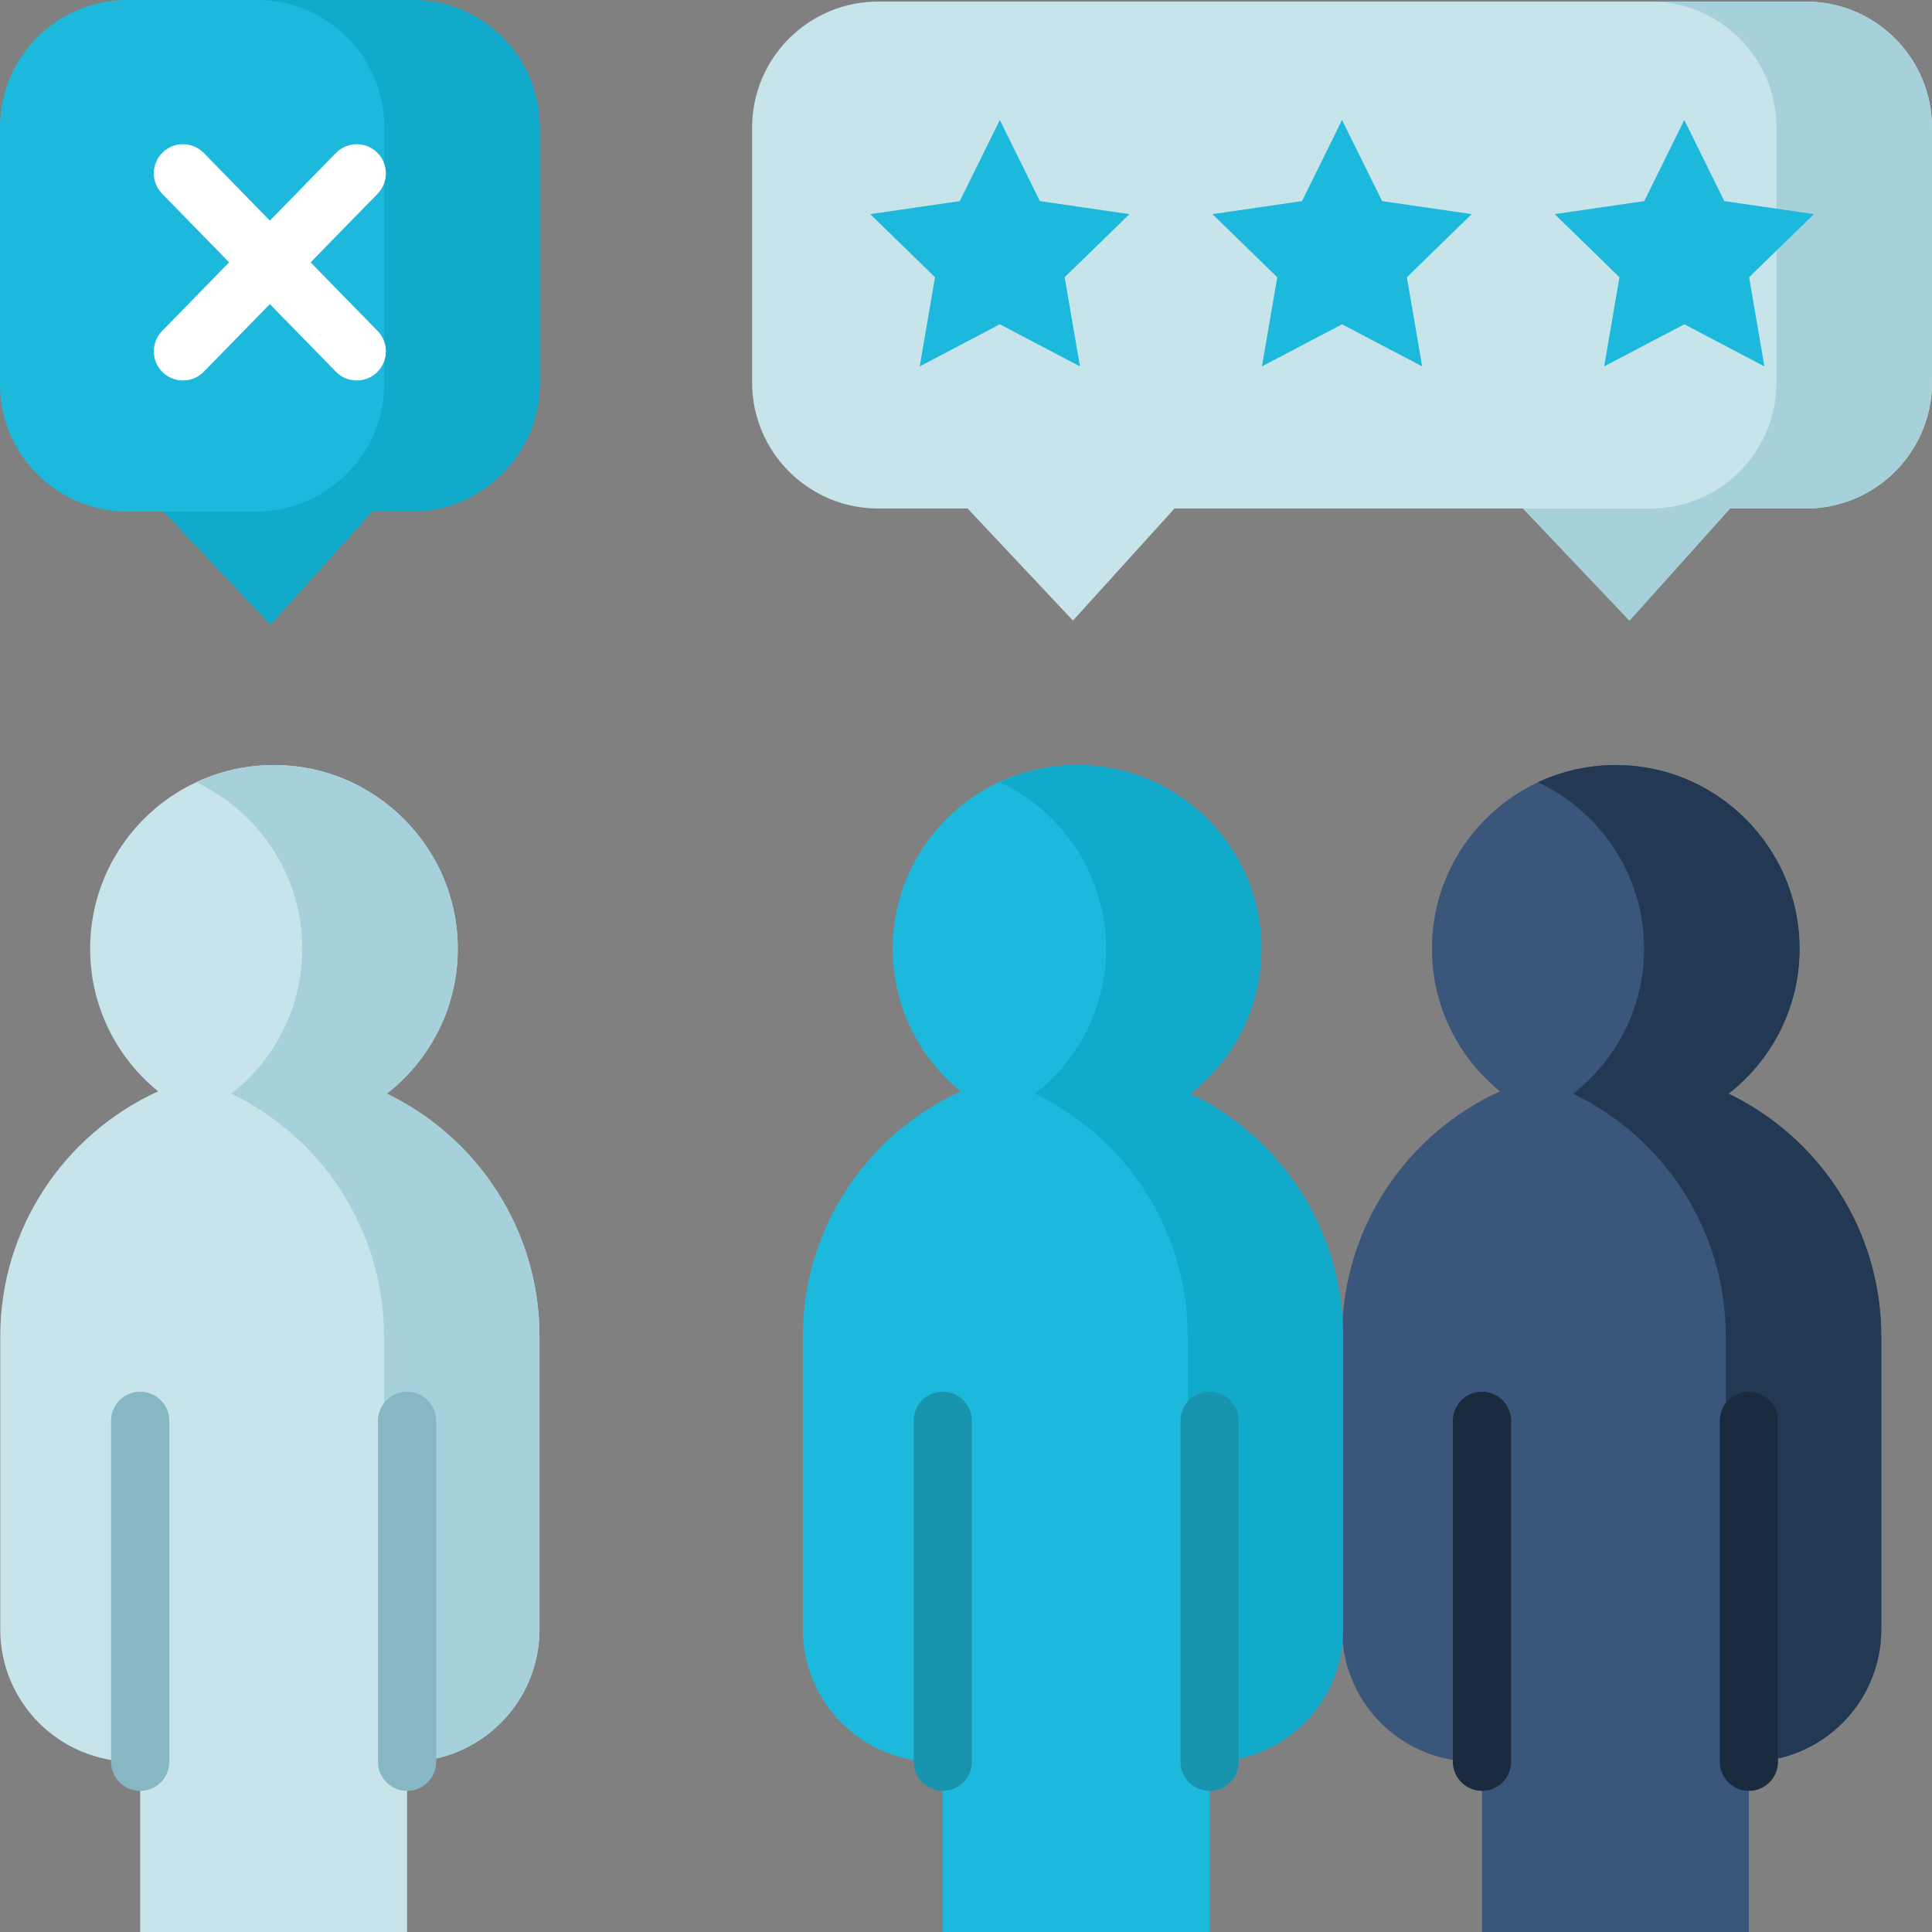<svg width="78" height="78" viewBox="0 0 78 78" fill="none" xmlns="http://www.w3.org/2000/svg">
<rect x="0" y="0" width="78" height="78" fill="#808080" stroke="none"/>
<g clip-path="url(#clip0)">
<path d="M48.837 78V71.126C51.789 71.126 54.182 68.734 54.182 65.784V53.958C54.182 49.641 51.666 45.912 48.018 44.155C49.902 42.688 51.061 40.335 50.862 37.721C50.584 34.088 47.63 31.157 43.992 30.905C39.654 30.604 36.041 34.032 36.041 38.303C36.041 40.627 37.112 42.701 38.787 44.06C35.028 45.774 32.413 49.56 32.413 53.959V65.784C32.413 68.734 34.806 71.126 37.758 71.126H38.062V78H48.837Z" fill="#1CB9DC"/>
<path d="M70.606 78V71.126C73.559 71.126 75.952 68.734 75.952 65.784V53.958C75.952 49.641 73.435 45.912 69.787 44.155C71.672 42.688 72.831 40.335 72.631 37.721C72.354 34.088 69.4 31.157 65.762 30.905C61.423 30.604 57.811 34.032 57.811 38.303C57.811 40.627 58.882 42.701 60.556 44.06C56.797 45.774 54.183 49.56 54.183 53.959V65.784C54.183 68.734 56.576 71.126 59.528 71.126H59.831V78H70.606Z" fill="#3A577B"/>
<path d="M69.787 44.155C71.672 42.688 72.831 40.335 72.631 37.721C72.354 34.088 69.4 31.157 65.762 30.905C64.444 30.814 63.193 31.067 62.089 31.583C64.449 32.69 66.147 35.01 66.354 37.722C66.553 40.336 65.394 42.689 63.51 44.155C67.157 45.912 69.674 49.641 69.674 53.958V65.784V71.126H70.606C73.559 71.126 75.952 68.734 75.952 65.784V53.958C75.952 49.641 73.435 45.912 69.787 44.155Z" fill="#223853"/>
<path d="M48.064 44.155C49.948 42.688 51.107 40.335 50.908 37.721C50.63 34.088 47.676 31.157 44.038 30.905C42.72 30.814 41.469 31.067 40.366 31.583C42.726 32.69 44.423 35.01 44.63 37.722C44.829 40.336 43.67 42.689 41.786 44.155C45.434 45.912 47.951 49.641 47.951 53.958V65.784V71.126H48.883C51.835 71.126 54.228 68.734 54.228 65.784V53.958C54.228 49.641 51.711 45.912 48.064 44.155Z" fill="#11AACB"/>
<path d="M73.464 20.53H69.844L65.786 25.054L61.491 20.53H47.418L43.319 25.054L39.065 20.53H34.901H35.458C32.645 20.53 30.365 18.252 30.365 15.441V5.152C30.365 2.342 32.645 0.063 35.458 0.063H72.907C75.72 0.063 78 2.342 78 5.152V15.441C78 18.252 75.72 20.53 72.907 20.53H73.464Z" fill="#C8E4EB"/>
<path d="M72.907 0.063H66.63C69.442 0.063 71.722 2.342 71.722 5.152V15.441C71.722 18.252 69.442 20.53 66.63 20.53H61.491L62.558 21.654L65.787 25.054L69.844 20.53H72.907C75.72 20.53 78 18.252 78 15.441V5.152C78 2.342 75.72 0.063 72.907 0.063Z" fill="#A6D1DB"/>
<path d="M40.366 4.845L41.983 8.119L45.6 8.645L42.983 11.193L43.601 14.792L40.366 13.093L37.132 14.792L37.749 11.193L35.133 8.645L38.749 8.119L40.366 4.845Z" fill="#1CB9DC"/>
<path d="M54.182 4.845L55.8 8.119L59.416 8.645L56.799 11.193L57.417 14.792L54.182 13.093L50.948 14.792L51.566 11.193L48.949 8.645L52.565 8.119L54.182 4.845Z" fill="#1CB9DC"/>
<path d="M67.999 4.845L69.616 8.119L73.233 8.645L70.616 11.193L71.234 14.792L67.999 13.093L64.765 14.792L65.382 11.193L62.766 8.645L66.382 8.119L67.999 4.845Z" fill="#1CB9DC"/>
<path d="M16.434 78V71.126C19.387 71.126 21.78 68.734 21.78 65.784V53.958C21.78 49.641 19.263 45.912 15.615 44.155C17.5 42.688 18.659 40.335 18.459 37.721C18.182 34.088 15.228 31.157 11.59 30.905C7.251 30.604 3.639 34.032 3.639 38.303C3.639 40.627 4.71 42.701 6.384 44.06C2.625 45.774 0.01 49.56 0.01 53.958V65.784C0.01 68.734 2.404 71.126 5.356 71.126H5.659V78H16.434Z" fill="#C8E4EB"/>
<path d="M15.615 44.155C17.5 42.688 18.659 40.335 18.459 37.721C18.182 34.088 15.228 31.157 11.59 30.905C10.272 30.814 9.021 31.067 7.917 31.583C10.277 32.69 11.975 35.01 12.181 37.722C12.381 40.336 11.222 42.689 9.338 44.155C12.985 45.912 15.502 49.641 15.502 53.958V65.784V71.126H16.434C19.387 71.126 21.78 68.734 21.78 65.784V53.958C21.78 49.641 19.263 45.912 15.615 44.155Z" fill="#A6D1DB"/>
<path d="M38.062 56.187C37.412 56.187 36.885 56.714 36.885 57.364V71.125C36.885 71.775 37.412 72.302 38.062 72.302C38.712 72.302 39.239 71.775 39.239 71.125V57.364C39.239 56.714 38.712 56.187 38.062 56.187Z" fill="#1994AF"/>
<path d="M48.837 56.187C48.187 56.187 47.66 56.714 47.66 57.364V71.125C47.66 71.775 48.187 72.302 48.837 72.302C49.487 72.302 50.014 71.775 50.014 71.125V57.364C50.014 56.714 49.487 56.187 48.837 56.187Z" fill="#1994AF"/>
<path d="M59.831 56.187C59.181 56.187 58.654 56.714 58.654 57.364V71.125C58.654 71.775 59.181 72.302 59.831 72.302C60.481 72.302 61.008 71.775 61.008 71.125V57.364C61.008 56.714 60.481 56.187 59.831 56.187Z" fill="#1A2B40"/>
<path d="M70.607 56.187C69.957 56.187 69.43 56.714 69.43 57.364V71.125C69.43 71.775 69.957 72.302 70.607 72.302C71.257 72.302 71.784 71.775 71.784 71.125V57.364C71.784 56.714 71.257 56.187 70.607 56.187Z" fill="#1A2B40"/>
<path d="M5.659 56.187C5.009 56.187 4.482 56.714 4.482 57.364V71.125C4.482 71.775 5.009 72.302 5.659 72.302C6.309 72.302 6.836 71.775 6.836 71.125V57.364C6.836 56.714 6.309 56.187 5.659 56.187Z" fill="#86B7C2"/>
<path d="M16.435 56.187C15.784 56.187 15.258 56.714 15.258 57.364V71.125C15.258 71.775 15.784 72.302 16.435 72.302C17.085 72.302 17.612 71.775 17.612 71.125V57.364C17.612 56.714 17.085 56.187 16.435 56.187Z" fill="#86B7C2"/>
<path d="M17.214 20.651H15.026L10.919 25.215L6.598 20.651H4.577H5.139C2.301 20.651 0 18.352 0 15.516V5.135C0 2.299 2.301 0 5.139 0H16.652C19.49 0 21.79 2.299 21.79 5.135V15.516C21.79 18.314 19.453 20.651 16.652 20.651C16.839 20.651 17.026 20.651 17.214 20.651Z" fill="#1CB9DC"/>
<path d="M16.652 0H10.374C13.212 0 15.513 2.299 15.513 5.135V15.516C15.513 18.314 13.175 20.651 10.374 20.651H6.598L7.701 21.815L10.919 25.215L15.026 20.651H16.652C19.453 20.651 21.79 18.314 21.79 15.516V5.135C21.79 2.299 19.49 0 16.652 0Z" fill="#11AACB"/>
<path d="M12.54 10.592L15.245 7.822C15.699 7.357 15.69 6.612 15.225 6.157C14.76 5.703 14.015 5.712 13.561 6.177L10.895 8.907L8.229 6.177C7.775 5.712 7.03 5.703 6.565 6.157C6.1 6.612 6.091 7.357 6.545 7.822L9.25 10.592L6.545 13.362C6.091 13.827 6.1 14.572 6.565 15.027C6.794 15.25 7.091 15.361 7.387 15.361C7.693 15.361 7.999 15.243 8.229 15.007L10.895 12.277L13.561 15.007C13.791 15.243 14.097 15.361 14.403 15.361C14.7 15.361 14.996 15.25 15.225 15.027C15.69 14.572 15.699 13.827 15.245 13.362L12.54 10.592Z" fill="white"/>
</g>
<defs>
<clipPath id="clip0">
<rect width="78" height="78" fill="white"/>
</clipPath>
</defs>
</svg>

